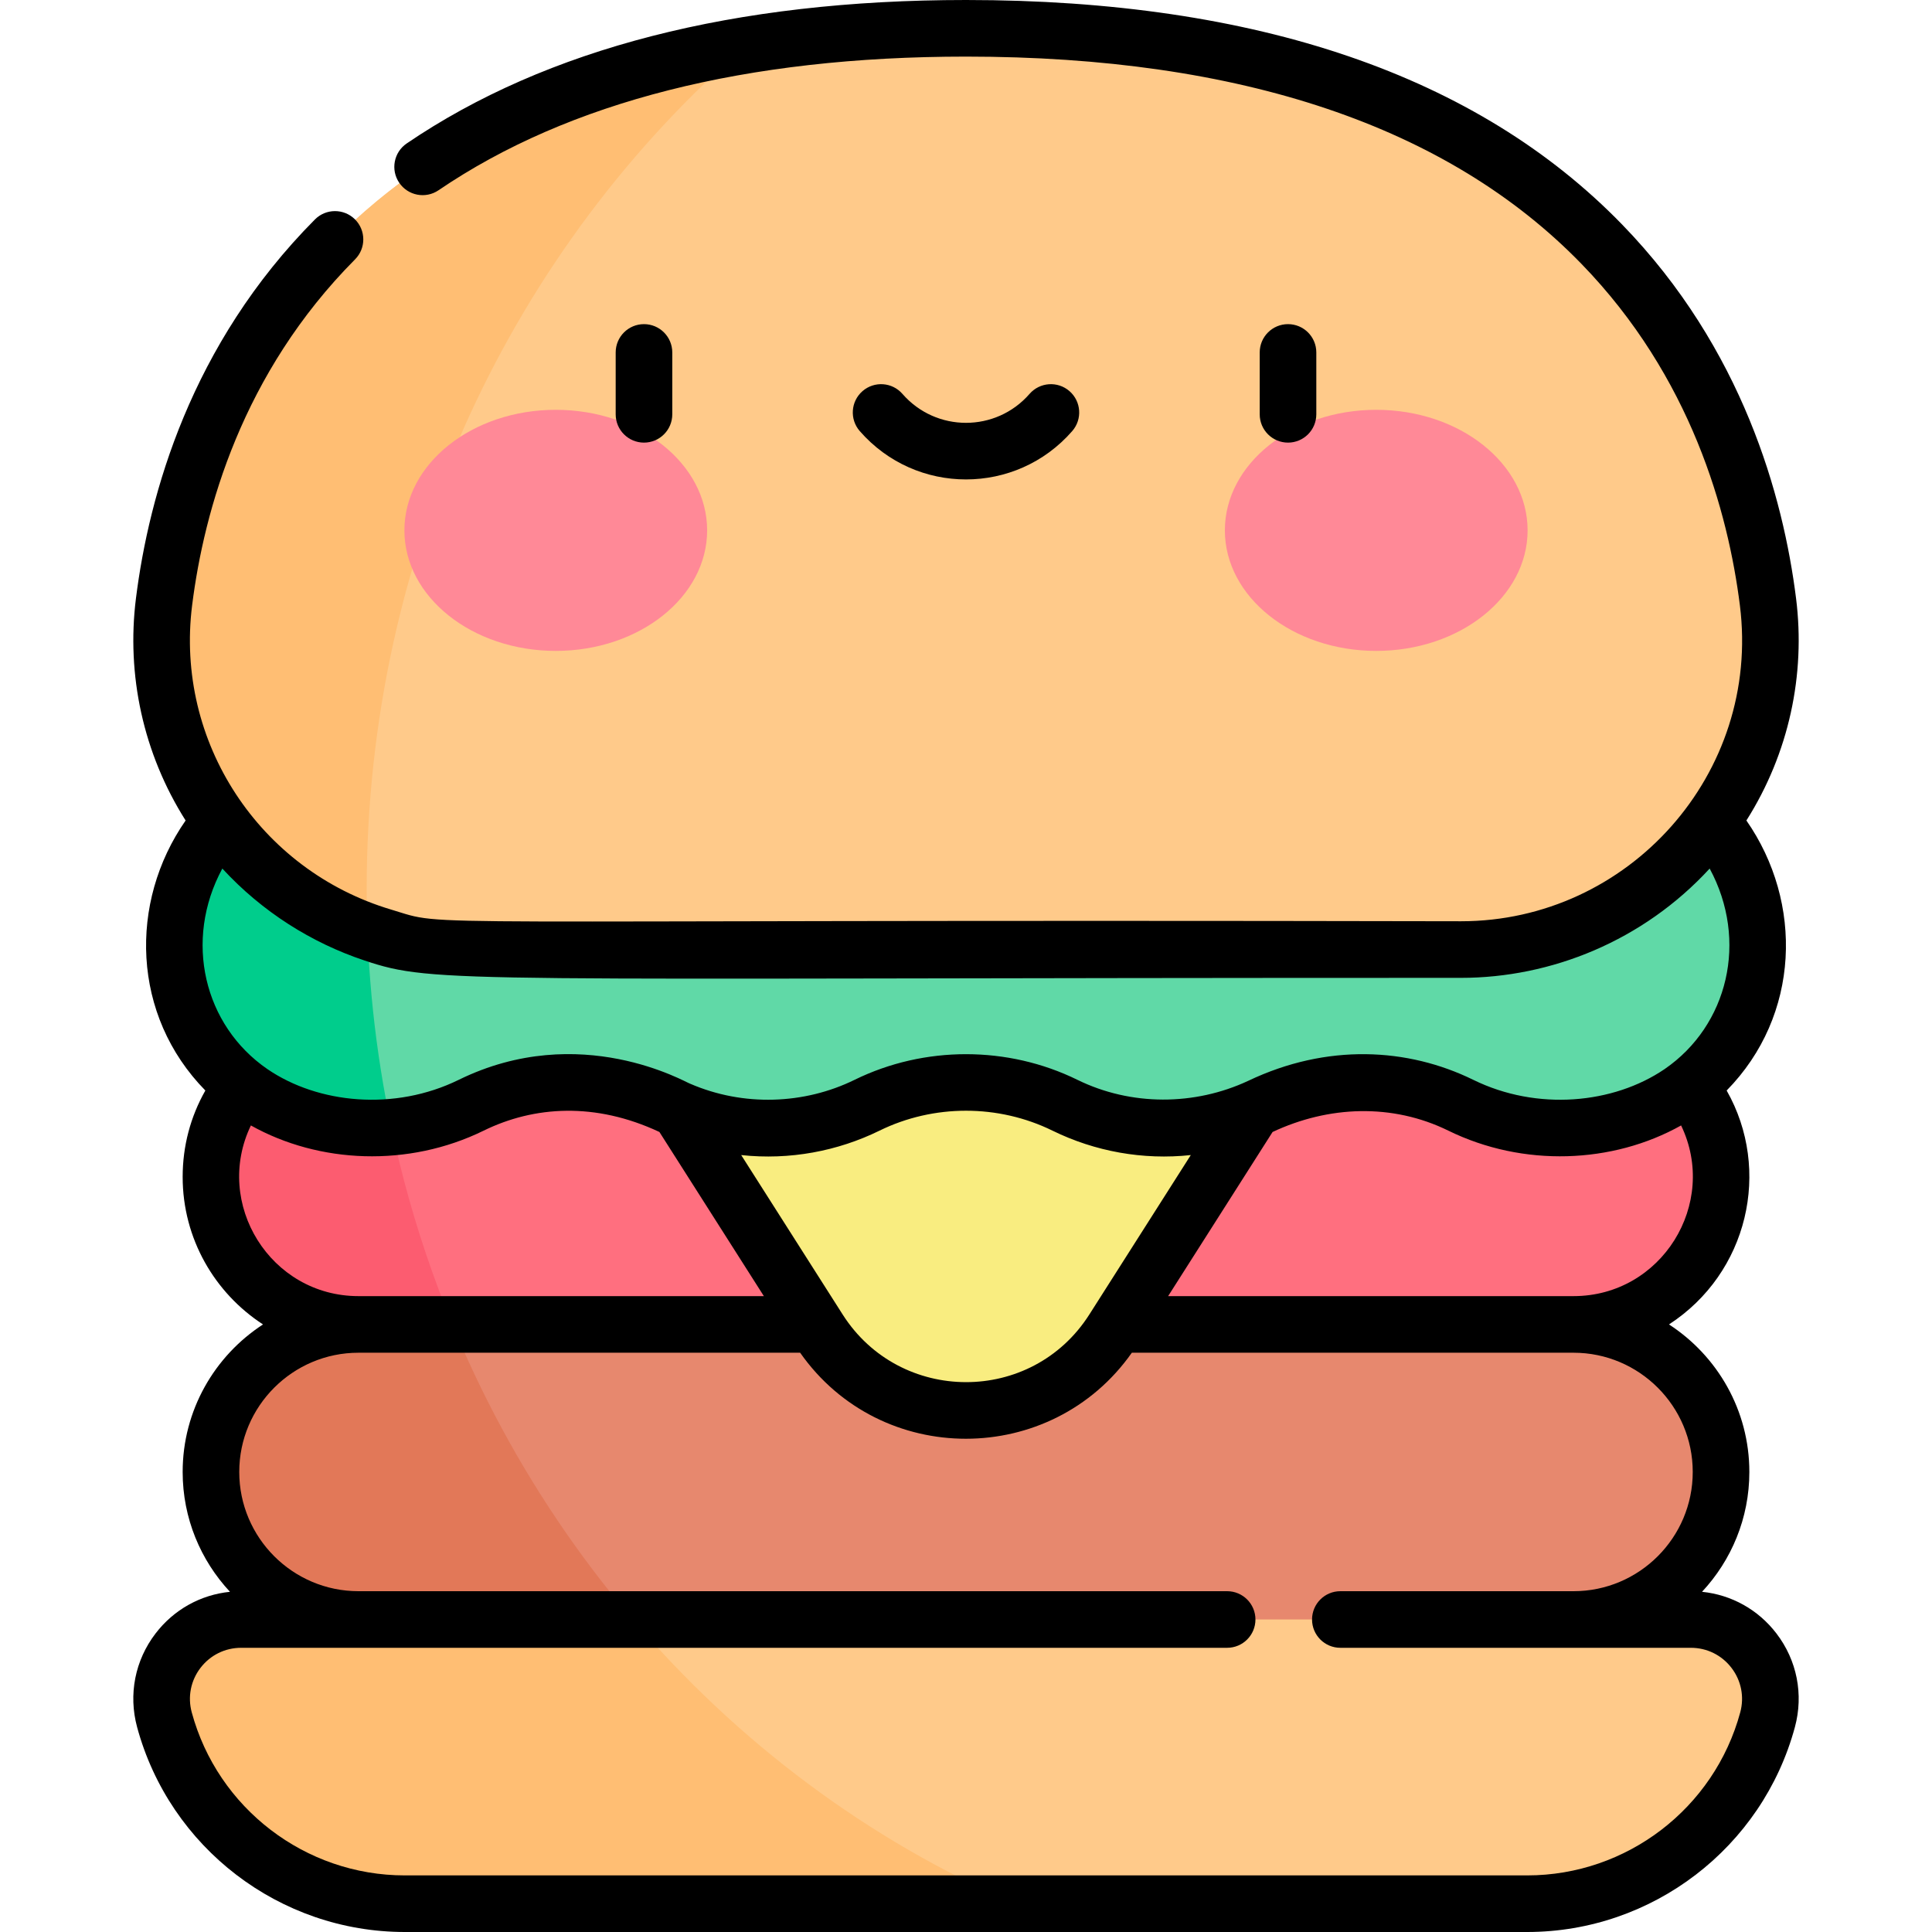 <svg id="Capa_1" enable-background="new 0 0 512 512" height="512" viewBox="0 0 512 512" width="512" xmlns="http://www.w3.org/2000/svg"><g><g><path d="m416.996 350.987-160.996-39.099-160.996 39.099c-21.594 0-39.099 17.505-39.099 39.099 0 21.594 17.505 39.099 39.099 39.099l160.996 37.657 160.996-37.658c21.594 0 39.099-17.505 39.099-39.099-.001-21.593-17.506-39.098-39.099-39.098z" fill="#e7886e"/><path d="m117.687 345.478-22.682 5.509c-21.594 0-39.099 17.505-39.099 39.099 0 21.594 17.505 39.099 39.099 39.099l93.376 21.841c-30.538-28.992-54.864-64.989-70.694-105.548z" fill="#e27858"/><path d="m416.996 272.789h-321.992c-21.594 0-39.099 17.505-39.099 39.099 0 21.594 17.505 39.099 39.099 39.099h321.991c21.594 0 39.099-17.505 39.099-39.099 0-21.594-17.505-39.099-39.098-39.099z" fill="#ff6f7f"/><path d="m448.096 429.185h-384.192c-13.868 0-23.951 13.172-20.33 26.559 7.782 28.773 33.888 48.756 63.695 48.756h297.463c29.807 0 55.913-19.983 63.695-48.756 3.62-13.388-6.463-26.559-20.331-26.559z" fill="#ffca8a"/><path d="m155.964 256.493 61.012 95.875c8.491 13.342 23.21 21.422 39.024 21.422 15.815 0 30.534-8.08 39.024-21.422l61.012-95.875z" fill="#f9ed80"/><path d="m99.406 272.789h-4.401c-21.594 0-39.099 17.505-39.099 39.099 0 21.594 17.505 39.099 39.099 39.099h24.893c-10.136-24.507-17.153-50.751-20.492-78.198z" fill="#fc5c70"/>
<path d="m414.836 199.854h-317.672c-28.15 0-50.97 22.82-50.97 50.97 0 17.88 10.173 34.202 26.226 42.077 16.542 8.115 35.909 8.115 52.452 0 16.542-8.115 35.909-8.115 52.452 0 16.542 8.115 35.909 8.115 52.452 0 16.542-8.115 35.909-8.115 52.452 0 16.542 8.115 35.909 8.115 52.452 0 16.542-8.115 35.909-8.115 52.452 0 16.542 8.115 35.909 8.115 52.452 0 16.052-7.875 26.226-24.197 26.226-42.077-.003-28.15-22.823-50.97-50.974-50.97z" fill="#60d9a7"/>
<path d="m97.17 235.757c0-12.157.725-24.137 2.112-35.903h-2.119c-28.15 0-50.97 22.82-50.97 50.97 0 17.88 10.173 34.202 26.226 42.077 9.837 4.826 20.672 6.758 31.319 5.844-4.288-20.285-6.568-41.357-6.568-62.988z" fill="#00cd8c"/>
<path d="m468.531 159.493c-6.298-50.052-40.268-151.993-212.531-151.993s-206.233 101.941-212.531 151.993c-1.917 15.238.511 30.701 6.968 44.636 13.426 28.973 42.452 47.514 74.385 47.514h262.355c31.932 0 60.959-18.541 74.385-47.514 6.458-13.935 8.886-29.397 6.969-44.636z" fill="#ffca8a"/>
<path d="m97.17 235.757c0-90.007 39.148-170.457 100.619-223.797-122.093 20.161-148.808 103.724-154.32 147.533-1.917 15.239.511 30.701 6.968 44.636 9.425 20.34 26.545 35.527 46.956 42.778-.133-3.701-.223-7.415-.223-11.15z" fill="#ffbe73"/>
<g><g><g>
<ellipse cx="147.284" cy="140.55" fill="#ff8997" rx="40.114" ry="31.945"/></g><g><ellipse cx="364.716" cy="140.55" fill="#ff8997" rx="40.114" ry="31.945"/></g></g></g>
<path d="m167.699 429.185h-103.795c-13.868 0-23.951 13.171-20.33 26.559 7.782 28.773 33.888 48.756 63.695 48.756h161.777c-39.065-16.911-73.637-42.844-101.347-75.315z" fill="#ffbe73"/>
</g><g>
<path d="m41.225 432.885c-5.449 7.118-7.231 16.164-4.891 24.816 8.647 31.97 37.816 54.299 70.935 54.299h297.463c33.119 0 62.288-22.329 70.934-54.298 2.341-8.653.558-17.698-4.89-24.816-4.843-6.327-11.915-10.248-19.722-11.043 7.771-8.329 12.541-19.494 12.541-31.757 0-16.37-8.492-30.785-21.294-39.099 20.949-13.604 27.258-40.897 15.281-61.989 19.519-19.875 20.367-49.82 5.232-71.559 11.291-17.831 15.701-38.678 13.159-58.881-3.401-27.032-14.157-66.161-46.088-99.054-38.328-39.484-96.832-59.504-173.885-59.504-61.269 0-111.137 12.791-148.22 38.017-3.425 2.33-4.313 6.995-1.983 10.419 2.33 3.425 6.995 4.313 10.419 1.983 34.55-23.502 81.58-35.419 139.784-35.419 72.844 0 127.726 18.488 163.121 54.951 29.043 29.918 38.853 65.716 41.968 90.479 5.612 44.587-29.482 83.713-73.911 83.713-289.181-.587-267.263 1.773-283.545-3.103-34.872-10.415-57.275-44.426-52.722-80.61 3.17-25.201 13.237-61.566 43.185-91.698 2.92-2.938 2.906-7.687-.032-10.606-2.938-2.92-7.686-2.905-10.606.032-32.928 33.129-43.967 72.884-47.429 100.4-2.546 20.244 1.891 41.086 13.159 58.882-15.096 21.682-14.333 51.636 5.232 71.558-3.946 6.948-6.014 14.742-6.014 22.891 0 16.37 8.492 30.784 21.294 39.099-12.802 8.314-21.294 22.729-21.294 39.099 0 12.263 4.769 23.428 12.541 31.757-7.808.793-14.879 4.714-19.722 11.041zm375.771-89.399h-107.43s27.683-43.501 27.683-43.501c14.817-6.947 31.689-7.654 46.577-.351 19.836 9.731 43.533 8.795 61.685-1.38 9.965 20.703-5.161 45.232-28.515 45.232zm-193.693 4.854c-8.733-13.724-18.171-28.554-26.878-42.235 12.873 1.386 25.599-1.048 36.652-6.471 14.354-7.041 31.492-7.041 45.845 0 11.271 5.529 24.001 7.833 36.652 6.471l-26.877 42.236c-15.29 24.026-50.236 23.823-65.394-.001zm-164.383-118.166c10.553 11.476 23.7 19.708 37.63 24.351 19.064 6.372 22.968 4.596 290.628 4.617 23.911 0 48.269-9.793 65.901-28.968 10.314 19.084 4.871 41.598-11.936 53.144-13.571 9.237-33.764 11.162-50.711 2.849-17.37-8.522-38.763-9.683-59.608.25-14.254 6.668-31.125 6.703-45.296-.25-18.394-9.025-40.506-9.101-59.058 0-13.271 6.512-29.422 7.167-43.617 1.012-.958-.225-29.088-16.809-61.286-1.012-16.995 8.337-37.27 6.349-50.711-2.849-16.811-11.549-22.247-34.061-11.936-53.144zm7.568 68.08c18.051 10.117 41.742 11.163 61.686 1.38 13.361-6.553 29.602-7.603 46.576.351l27.684 43.502h-107.43c-23.346-.001-38.484-24.52-28.516-45.233zm-13.352 143.748c2.587-3.379 6.512-5.318 10.768-5.318h31.101 230.202c4.142 0 7.5-3.358 7.5-7.5s-3.358-7.5-7.5-7.5h-230.203c-17.424 0-31.599-14.175-31.599-31.599s14.175-31.599 31.599-31.599h117.044c21.358 30.446 66.558 30.348 87.903 0h117.044c17.423 0 31.599 14.175 31.599 31.599s-14.175 31.599-31.599 31.599h-61.789c-4.142 0-7.5 3.358-7.5 7.5s3.358 7.5 7.5 7.5h61.789 31.1c4.256 0 8.182 1.938 10.769 5.318 2.587 3.379 3.433 7.674 2.322 11.782-6.881 25.445-30.097 43.216-56.454 43.216h-297.463c-26.358 0-49.573-17.771-56.455-43.215-1.111-4.108-.265-8.403 2.322-11.783z"/>
<path d="m178.162 109.799v-16.399c0-4.142-3.358-7.5-7.5-7.5s-7.5 3.358-7.5 7.5v16.398c0 4.142 3.358 7.5 7.5 7.5s7.5-3.357 7.5-7.499z"/>
<path d="m348.837 109.799v-16.399c0-4.142-3.358-7.5-7.5-7.5s-7.5 3.358-7.5 7.5v16.398c0 4.142 3.358 7.5 7.5 7.5s7.5-3.357 7.5-7.499z"/><path d="m284.153 114.238c2.721-3.123 2.396-7.86-.727-10.582-3.123-2.721-7.86-2.396-10.582.727-8.904 10.217-24.76 10.246-33.689 0-2.721-3.124-7.459-3.448-10.582-.727s-3.448 7.459-.727 10.582c14.899 17.097 41.423 17.078 56.307 0z"/></g></g></svg>